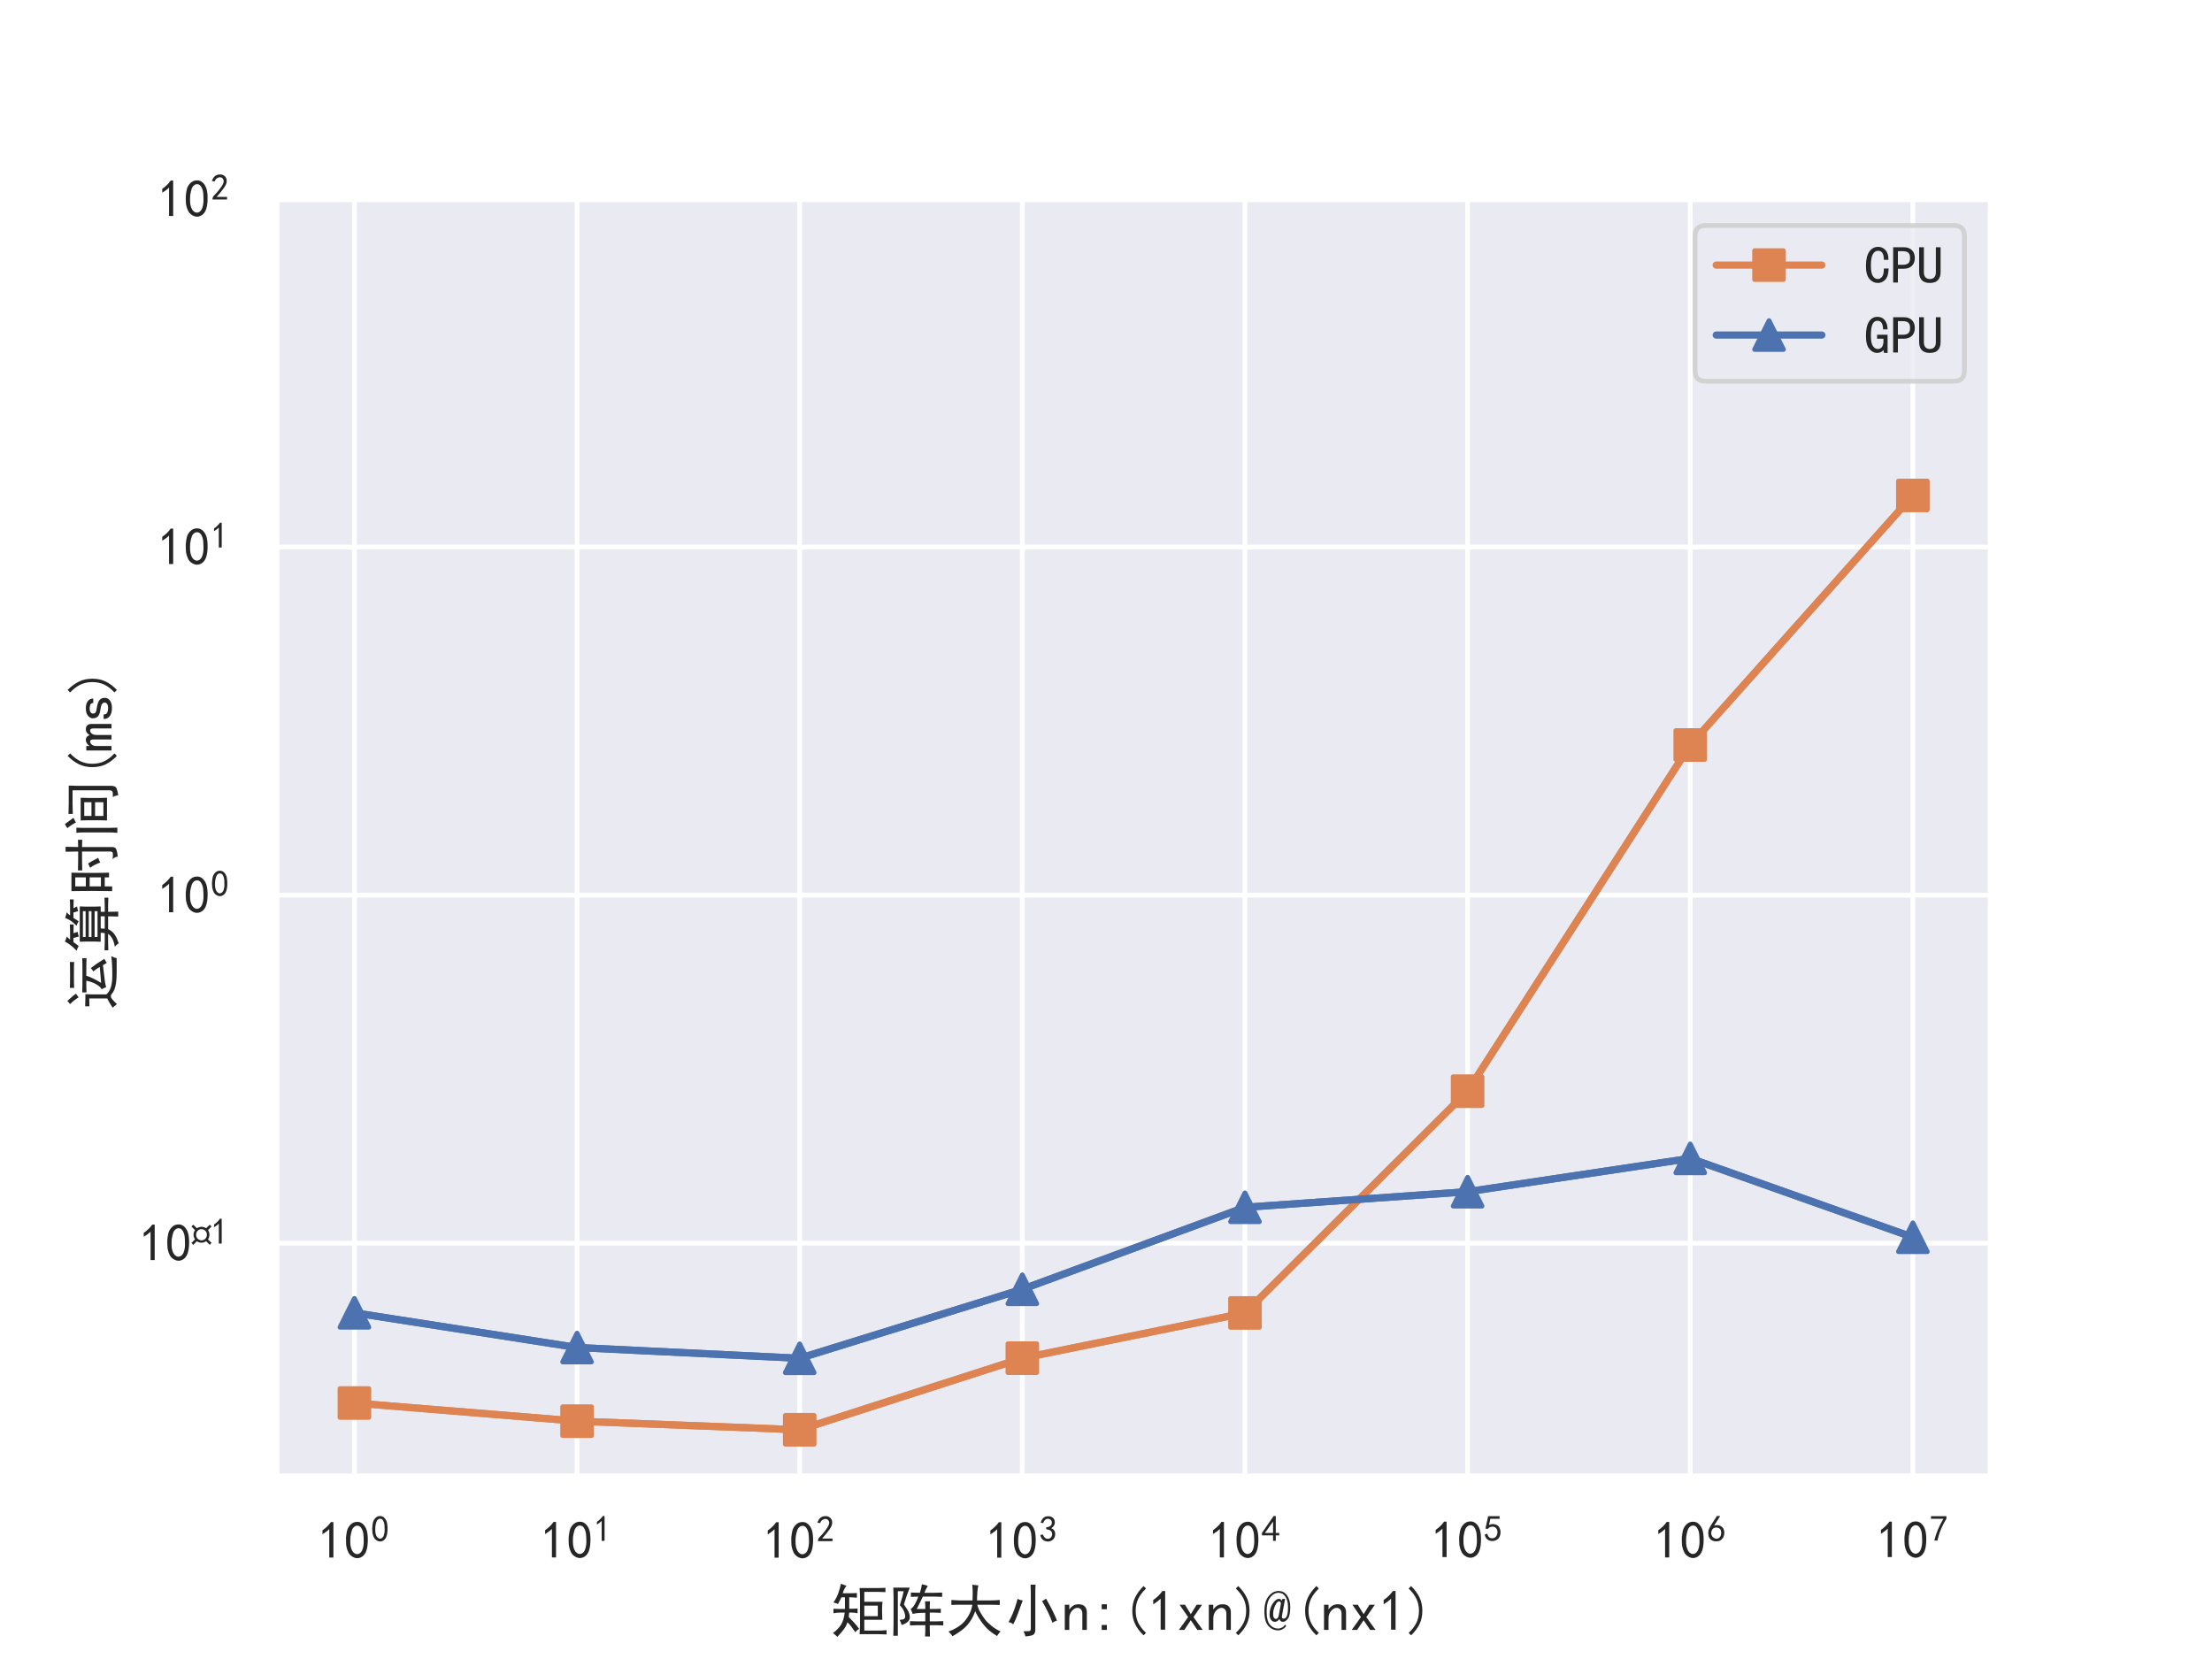 <?xml version="1.0" encoding="utf-8" standalone="no"?>
<!DOCTYPE svg PUBLIC "-//W3C//DTD SVG 1.1//EN"
  "http://www.w3.org/Graphics/SVG/1.1/DTD/svg11.dtd">
<!-- Created with matplotlib (https://matplotlib.org/) -->
<svg height="345.6pt" version="1.1" viewBox="0 0 460.8 345.6" width="460.8pt" xmlns="http://www.w3.org/2000/svg" xmlns:xlink="http://www.w3.org/1999/xlink">
 <defs>
  <style type="text/css">
*{stroke-linecap:butt;stroke-linejoin:round;}
  </style>
 </defs>
 <g id="figure_1">
  <g id="patch_1">
   <path d="M 0 345.6 
L 460.8 345.6 
L 460.8 0 
L 0 0 
z
" style="fill:#ffffff;"/>
  </g>
  <g id="axes_1">
   <g id="patch_2">
    <path d="M 57.6 307.584 
L 414.72 307.584 
L 414.72 41.472 
L 57.6 41.472 
z
" style="fill:#eaeaf2;"/>
   </g>
   <g id="matplotlib.axis_1">
    <g id="xtick_1">
     <g id="line2d_1">
      <path clip-path="url(#p290e100f2b)" d="M 73.833 307.584 
L 73.833 41.472 
" style="fill:none;stroke:#ffffff;stroke-linecap:round;"/>
     </g>
     <g id="text_1">
      <!-- $\mathdefault{10^{0}}$ -->
      <defs>
       <path d="M 21.875 56.25 
Q 16.797 51.172 8.984 46.484 
L 8.984 53.906 
Q 18.75 60.547 25 69.531 
L 29.688 69.531 
L 29.688 2.344 
L 21.875 2.344 
z
" id="SimHei-49"/>
       <path d="M 3.125 29.297 
Q 3.906 50 6.438 56.047 
Q 8.984 62.109 13.672 66.016 
Q 18.359 69.922 25.188 69.922 
Q 32.031 69.922 37.109 64.25 
Q 42.188 58.594 43.75 50 
Q 45.312 41.406 44.719 30.266 
Q 44.141 19.141 40.812 12.109 
Q 37.5 5.078 30.859 2.344 
Q 24.219 -0.391 17.578 2.922 
Q 10.938 6.25 8.203 11.719 
Q 5.469 17.188 4.297 23.234 
Q 3.125 29.297 3.906 50 
z
M 12.891 52.734 
Q 10.547 31.25 12.5 22.844 
Q 14.453 14.453 18.938 10.938 
Q 23.438 7.422 28.125 9.562 
Q 32.812 11.719 34.953 18.156 
Q 37.109 24.609 37.109 32.219 
Q 37.109 39.844 36.516 46.094 
Q 35.938 52.344 33 57.422 
Q 30.078 62.5 25.188 62.688 
Q 20.312 62.891 16.594 57.812 
Q 12.891 52.734 10.547 31.25 
z
" id="SimHei-48"/>
      </defs>
      <g style="fill:#262626;" transform="translate(66.188 324.729)scale(0.11 -0.11)">
       <use transform="translate(0 0.062)" xlink:href="#SimHei-49"/>
       <use transform="translate(50 0.062)" xlink:href="#SimHei-48"/>
       <use transform="translate(100.8 32.055)scale(0.7)" xlink:href="#SimHei-48"/>
      </g>
     </g>
    </g>
    <g id="xtick_2">
     <g id="line2d_2">
      <path clip-path="url(#p290e100f2b)" d="M 120.212 307.584 
L 120.212 41.472 
" style="fill:none;stroke:#ffffff;stroke-linecap:round;"/>
     </g>
     <g id="text_2">
      <!-- $\mathdefault{10^{1}}$ -->
      <g style="fill:#262626;" transform="translate(112.567 324.729)scale(0.11 -0.11)">
       <use transform="translate(0 0.336)" xlink:href="#SimHei-49"/>
       <use transform="translate(50 0.336)" xlink:href="#SimHei-48"/>
       <use transform="translate(100.8 32.328)scale(0.7)" xlink:href="#SimHei-49"/>
      </g>
     </g>
    </g>
    <g id="xtick_3">
     <g id="line2d_3">
      <path clip-path="url(#p290e100f2b)" d="M 166.591 307.584 
L 166.591 41.472 
" style="fill:none;stroke:#ffffff;stroke-linecap:round;"/>
     </g>
     <g id="text_3">
      <!-- $\mathdefault{10^{2}}$ -->
      <defs>
       <path d="M 4.688 3.906 
Q 5.078 9.766 10.156 14.453 
Q 15.234 19.141 23.047 29.094 
Q 30.859 39.062 33.203 44.531 
Q 35.547 50 34.953 53.906 
Q 34.375 57.812 31.25 60.344 
Q 28.125 62.891 24.016 62.5 
Q 19.922 62.109 16.203 59.375 
Q 12.5 56.641 10.547 51.172 
L 3.125 52.344 
Q 6.25 61.328 11.125 65.422 
Q 16.016 69.531 22.656 69.922 
Q 26.562 70.312 29.688 69.719 
Q 32.812 69.141 36.125 66.984 
Q 39.453 64.844 41.594 60.547 
Q 43.75 56.25 43.156 50.188 
Q 42.578 44.141 37.109 35.734 
Q 31.641 27.344 16.016 9.375 
L 44.141 9.375 
L 44.141 2.344 
L 4.688 2.344 
z
" id="SimHei-50"/>
      </defs>
      <g style="fill:#262626;" transform="translate(158.946 324.839)scale(0.11 -0.11)">
       <use transform="translate(0 0.789)" xlink:href="#SimHei-49"/>
       <use transform="translate(50 0.789)" xlink:href="#SimHei-48"/>
       <use transform="translate(100.8 32.781)scale(0.7)" xlink:href="#SimHei-50"/>
      </g>
     </g>
    </g>
    <g id="xtick_4">
     <g id="line2d_4">
      <path clip-path="url(#p290e100f2b)" d="M 212.97 307.584 
L 212.97 41.472 
" style="fill:none;stroke:#ffffff;stroke-linecap:round;"/>
     </g>
     <g id="text_4">
      <!-- $\mathdefault{10^{3}}$ -->
      <defs>
       <path d="M 3.906 19.141 
L 10.938 20.312 
Q 12.5 15.234 16.016 11.906 
Q 19.531 8.594 24.797 8.781 
Q 30.078 8.984 33.203 13.078 
Q 36.328 17.188 35.938 22.453 
Q 35.547 27.734 31.828 30.656 
Q 28.125 33.594 19.922 34.766 
L 19.922 39.844 
Q 28.125 40.625 31.828 44.141 
Q 35.547 47.656 35.156 53.312 
Q 34.766 58.984 30.078 61.516 
Q 25.391 64.062 20.109 62.109 
Q 14.844 60.156 11.719 51.172 
L 4.688 52.344 
Q 7.031 59.375 11.125 64.062 
Q 15.234 68.75 22.266 69.531 
Q 29.297 70.312 34.562 67.766 
Q 39.844 65.234 41.984 59.953 
Q 44.141 54.688 42.578 48.438 
Q 41.016 42.188 33.594 37.5 
Q 39.062 35.156 41.984 30.469 
Q 44.922 25.781 43.938 18.156 
Q 42.969 10.547 37.109 5.859 
Q 31.25 1.172 23.828 1.359 
Q 16.406 1.562 10.938 6.047 
Q 5.469 10.547 3.906 19.141 
z
" id="SimHei-51"/>
      </defs>
      <g style="fill:#262626;" transform="translate(205.325 324.839)scale(0.11 -0.11)">
       <use transform="translate(0 0.789)" xlink:href="#SimHei-49"/>
       <use transform="translate(50 0.789)" xlink:href="#SimHei-48"/>
       <use transform="translate(100.8 32.781)scale(0.7)" xlink:href="#SimHei-51"/>
      </g>
     </g>
    </g>
    <g id="xtick_5">
     <g id="line2d_5">
      <path clip-path="url(#p290e100f2b)" d="M 259.35 307.584 
L 259.35 41.472 
" style="fill:none;stroke:#ffffff;stroke-linecap:round;"/>
     </g>
     <g id="text_5">
      <!-- $\mathdefault{10^{4}}$ -->
      <defs>
       <path d="M 31.25 17.188 
L 1.172 17.188 
L 1.172 23.828 
L 32.812 69.531 
L 38.672 69.531 
L 38.672 23.828 
L 48.047 23.828 
L 48.047 17.188 
L 38.672 17.188 
L 38.672 2.344 
L 31.25 2.344 
z
M 31.25 23.828 
L 31.25 54.688 
L 9.375 23.828 
z
" id="SimHei-52"/>
      </defs>
      <g style="fill:#262626;" transform="translate(251.705 324.729)scale(0.11 -0.11)">
       <use transform="translate(0 0.336)" xlink:href="#SimHei-49"/>
       <use transform="translate(50 0.336)" xlink:href="#SimHei-48"/>
       <use transform="translate(100.8 32.328)scale(0.7)" xlink:href="#SimHei-52"/>
      </g>
     </g>
    </g>
    <g id="xtick_6">
     <g id="line2d_6">
      <path clip-path="url(#p290e100f2b)" d="M 305.729 307.584 
L 305.729 41.472 
" style="fill:none;stroke:#ffffff;stroke-linecap:round;"/>
     </g>
     <g id="text_6">
      <!-- $\mathdefault{10^{5}}$ -->
      <defs>
       <path d="M 8.594 20.703 
Q 11.328 10.156 17.969 8.984 
Q 24.609 7.812 28.703 10.344 
Q 32.812 12.891 34.562 16.984 
Q 36.328 21.094 36.125 26.172 
Q 35.938 31.25 33.391 34.766 
Q 30.859 38.281 26.953 39.453 
Q 23.047 40.625 18.156 39.453 
Q 13.281 38.281 10.156 33.984 
L 3.516 34.766 
Q 4.297 37.109 10.938 68.359 
L 41.797 68.359 
L 41.797 61.328 
L 16.797 61.328 
Q 14.844 50.781 12.891 44.531 
Q 18.75 47.266 23.828 47.062 
Q 28.906 46.875 33.594 44.719 
Q 38.281 42.578 40.422 38.859 
Q 42.578 35.156 43.547 31.438 
Q 44.531 27.734 44.328 23.438 
Q 44.141 19.141 42.578 14.641 
Q 41.016 10.156 37.891 7.219 
Q 34.766 4.297 30.266 2.531 
Q 25.781 0.781 19.922 1.172 
Q 14.062 1.562 8.781 5.469 
Q 3.516 9.375 1.562 18.75 
z
" id="SimHei-53"/>
      </defs>
      <g style="fill:#262626;" transform="translate(298.084 324.647)scale(0.11 -0.11)">
       <use transform="translate(0 0.156)" xlink:href="#SimHei-49"/>
       <use transform="translate(50 0.156)" xlink:href="#SimHei-48"/>
       <use transform="translate(100.8 32.148)scale(0.7)" xlink:href="#SimHei-53"/>
      </g>
     </g>
    </g>
    <g id="xtick_7">
     <g id="line2d_7">
      <path clip-path="url(#p290e100f2b)" d="M 352.108 307.584 
L 352.108 41.472 
" style="fill:none;stroke:#ffffff;stroke-linecap:round;"/>
     </g>
     <g id="text_7">
      <!-- $\mathdefault{10^{6}}$ -->
      <defs>
       <path d="M 3.516 19.531 
Q 4.297 30.859 6.047 34.766 
Q 7.812 38.672 11.328 44.531 
L 27.344 69.531 
L 36.328 69.531 
L 19.922 43.75 
Q 30.469 46.484 36.719 42.969 
Q 42.969 39.453 45.109 34.953 
Q 47.266 30.469 47.453 25.188 
Q 47.656 19.922 45.891 14.844 
Q 44.141 9.766 39.641 5.656 
Q 35.156 1.562 27.141 1.172 
Q 19.141 0.781 13.469 4.094 
Q 7.812 7.422 5.656 13.469 
Q 3.516 19.531 4.297 30.859 
z
M 12.5 16.016 
Q 19.531 8.594 25.391 8.203 
Q 31.25 7.812 35.156 12.109 
Q 39.062 16.406 39.062 24.609 
Q 39.062 32.812 34.172 35.938 
Q 29.297 39.062 23.234 38.281 
Q 17.188 37.5 14.453 32.422 
Q 11.719 27.344 12.109 21.672 
Q 12.5 16.016 19.531 8.594 
z
" id="SimHei-54"/>
      </defs>
      <g style="fill:#262626;" transform="translate(344.463 324.729)scale(0.11 -0.11)">
       <use transform="translate(0 0.336)" xlink:href="#SimHei-49"/>
       <use transform="translate(50 0.336)" xlink:href="#SimHei-48"/>
       <use transform="translate(100.8 32.328)scale(0.7)" xlink:href="#SimHei-54"/>
      </g>
     </g>
    </g>
    <g id="xtick_8">
     <g id="line2d_8">
      <path clip-path="url(#p290e100f2b)" d="M 398.487 307.584 
L 398.487 41.472 
" style="fill:none;stroke:#ffffff;stroke-linecap:round;"/>
     </g>
     <g id="text_8">
      <!-- $\mathdefault{10^{7}}$ -->
      <defs>
       <path d="M 13.281 2.344 
Q 20.312 32.031 37.891 61.328 
L 4.297 61.328 
L 4.297 68.359 
L 46.094 68.359 
L 46.094 61.719 
Q 27.734 32.031 21.875 2.344 
L 13.281 2.344 
z
" id="SimHei-55"/>
      </defs>
      <g style="fill:#262626;" transform="translate(390.842 324.647)scale(0.11 -0.11)">
       <use transform="translate(0 0.156)" xlink:href="#SimHei-49"/>
       <use transform="translate(50 0.156)" xlink:href="#SimHei-48"/>
       <use transform="translate(100.8 32.148)scale(0.7)" xlink:href="#SimHei-55"/>
      </g>
     </g>
    </g>
    <g id="xtick_9"/>
    <g id="xtick_10"/>
    <g id="xtick_11"/>
    <g id="xtick_12"/>
    <g id="xtick_13"/>
    <g id="xtick_14"/>
    <g id="xtick_15"/>
    <g id="xtick_16"/>
    <g id="xtick_17"/>
    <g id="xtick_18"/>
    <g id="xtick_19"/>
    <g id="xtick_20"/>
    <g id="xtick_21"/>
    <g id="xtick_22"/>
    <g id="xtick_23"/>
    <g id="xtick_24"/>
    <g id="xtick_25"/>
    <g id="xtick_26"/>
    <g id="xtick_27"/>
    <g id="xtick_28"/>
    <g id="xtick_29"/>
    <g id="xtick_30"/>
    <g id="xtick_31"/>
    <g id="xtick_32"/>
    <g id="xtick_33"/>
    <g id="xtick_34"/>
    <g id="xtick_35"/>
    <g id="xtick_36"/>
    <g id="xtick_37"/>
    <g id="xtick_38"/>
    <g id="xtick_39"/>
    <g id="xtick_40"/>
    <g id="xtick_41"/>
    <g id="xtick_42"/>
    <g id="xtick_43"/>
    <g id="xtick_44"/>
    <g id="xtick_45"/>
    <g id="xtick_46"/>
    <g id="xtick_47"/>
    <g id="xtick_48"/>
    <g id="xtick_49"/>
    <g id="xtick_50"/>
    <g id="xtick_51"/>
    <g id="xtick_52"/>
    <g id="xtick_53"/>
    <g id="xtick_54"/>
    <g id="xtick_55"/>
    <g id="xtick_56"/>
    <g id="xtick_57"/>
    <g id="xtick_58"/>
    <g id="xtick_59"/>
    <g id="xtick_60"/>
    <g id="xtick_61"/>
    <g id="xtick_62"/>
    <g id="xtick_63"/>
    <g id="xtick_64"/>
    <g id="xtick_65"/>
    <g id="xtick_66"/>
    <g id="xtick_67"/>
    <g id="xtick_68"/>
    <g id="xtick_69"/>
    <g id="xtick_70"/>
    <g id="text_9">
     <!-- 矩阵大小n:(1xn)@(nx1) -->
     <defs>
      <path d="M 81.641 74.609 
Q 87.5 74.609 94.141 75 
L 94.141 67.578 
Q 89.062 67.969 82.031 67.969 
L 57.422 67.969 
L 57.422 50.781 
L 89.062 50.781 
Q 88.281 44.922 88.281 39.062 
L 88.281 32.031 
Q 88.281 25 88.672 19.531 
L 57.422 19.531 
L 57.422 0.781 
L 82.422 0.781 
Q 87.891 0.781 96.094 1.562 
L 96.094 -5.859 
Q 87.891 -5.469 82.812 -5.469 
L 49.219 -5.469 
Q 50 5.469 50 10.938 
L 50 58.203 
Q 50 66.016 49.219 74.609 
L 81.641 74.609 
z
M 26.562 78.516 
Q 25.391 77.344 23.625 74.406 
Q 21.875 71.484 19.922 65.625 
L 32.031 65.625 
Q 39.453 65.625 44.531 66.016 
L 44.531 57.812 
Q 38.281 58.594 31.25 58.594 
L 31.25 38.672 
L 35.156 38.672 
Q 39.844 38.672 45.703 39.062 
L 45.703 30.859 
Q 41.016 32.031 35.156 32.031 
L 31.25 32.031 
Q 30.469 26.953 30.469 24.219 
Q 33.594 21.094 38.078 16.406 
Q 42.578 11.719 48.438 3.906 
Q 44.531 1.562 41.797 -1.953 
Q 38.281 3.125 34.766 7.812 
Q 31.25 12.5 28.125 15.234 
Q 26.172 8.594 21.672 2.734 
Q 17.188 -3.125 10.547 -10.156 
Q 7.812 -7.031 3.125 -3.516 
Q 12.5 3.516 17.188 11.328 
Q 21.875 19.141 23.438 32.031 
L 15.625 32.031 
Q 8.984 32.031 3.906 30.859 
L 3.906 38.672 
Q 10.547 38.281 15.625 38.281 
L 23.828 38.281 
L 23.828 58.594 
L 17.578 58.594 
Q 15.234 53.125 11.719 46.875 
Q 8.594 48.438 3.906 49.609 
Q 9.766 58.203 12.688 66.984 
Q 15.625 75.781 16.797 82.031 
Q 21.094 80.469 26.562 78.516 
z
M 80.859 25.781 
L 80.859 44.141 
L 57.422 44.141 
L 57.422 25.781 
z
" id="SimHei-30697"/>
      <path d="M 37.891 38.281 
Q 42.188 41.016 45.312 46.672 
Q 48.438 52.344 51.172 59.766 
Q 45.312 59.766 38.281 59.375 
L 38.281 66.797 
Q 45.703 66.406 53.906 66.406 
Q 56.25 73.047 57.422 81.25 
Q 62.5 80.078 67.578 78.516 
Q 62.891 69.922 61.719 66.406 
L 79.688 66.406 
Q 86.719 66.406 92.578 66.797 
L 92.578 59.375 
Q 87.109 59.766 80.078 59.766 
L 58.984 59.766 
Q 56.25 53.516 48.438 38.281 
L 63.281 38.281 
L 63.281 42.969 
Q 63.281 46.875 62.891 51.562 
L 71.484 51.562 
Q 71.094 47.266 71.094 44.141 
L 71.094 38.281 
L 77.344 38.281 
Q 83.984 38.281 90.234 38.672 
L 90.234 31.641 
Q 84.375 32.031 77.734 32.031 
L 71.094 32.031 
L 71.094 16.797 
L 81.641 16.797 
Q 88.672 16.797 94.531 17.188 
L 94.531 9.766 
Q 88.672 10.156 82.031 10.156 
L 71.094 10.156 
L 71.094 1.953 
Q 71.094 -3.516 71.484 -9.375 
L 62.891 -9.375 
Q 63.281 -3.516 63.281 0.781 
L 63.281 10.156 
L 50 10.156 
Q 43.359 10.156 36.719 9.766 
L 36.719 17.188 
Q 43.359 16.797 50 16.797 
L 63.281 16.797 
L 63.281 31.641 
Q 55.859 31.641 50.781 31.25 
Q 45.703 30.859 41.406 29.688 
Q 39.062 36.328 37.891 38.281 
z
M 36.328 75.391 
Q 29.297 57.422 26.172 46.094 
Q 32.812 37.109 34.766 32.031 
Q 36.719 26.953 36.328 22.656 
Q 35.938 18.359 31.828 15.234 
Q 27.734 12.109 22.266 10.547 
Q 20.703 15.234 18.75 19.531 
Q 25.781 19.531 27.344 21.875 
Q 28.906 24.219 28.125 28.312 
Q 27.344 32.422 25.391 36.328 
Q 23.438 40.234 19.141 44.922 
Q 24.609 62.109 25.781 69.141 
L 15.625 69.141 
L 15.625 -8.203 
L 7.812 -8.203 
Q 8.203 2.344 8.203 12.891 
L 8.203 58.594 
Q 8.203 67.578 7.812 75.391 
L 36.328 75.391 
z
" id="SimHei-38453"/>
      <path d="M 45.312 53.125 
Q 45.703 66.797 45.5 71.484 
Q 45.312 76.172 44.922 80.469 
Q 49.609 79.688 55.469 79.297 
Q 54.297 75.391 53.703 67.969 
Q 53.125 60.547 53.125 53.125 
L 73.047 53.125 
Q 83.594 53.125 92.578 53.906 
L 92.578 45.312 
Q 84.766 45.703 76.562 45.703 
L 53.516 45.703 
Q 55.078 39.062 58.984 32.219 
Q 62.891 25.391 66.984 20.109 
Q 71.094 14.844 78.312 8.984 
Q 85.547 3.125 94.141 -0.781 
Q 91.016 -3.125 87.891 -8.594 
Q 80.859 -4.688 74.016 1.172 
Q 67.188 7.031 60.344 16.594 
Q 53.516 26.172 50 34.375 
Q 46.875 25.781 43.359 20.109 
Q 39.844 14.453 35.734 9.766 
Q 31.641 5.078 25.188 0.391 
Q 18.75 -4.297 10.547 -8.984 
Q 7.422 -4.297 3.516 -0.781 
Q 11.719 1.953 19.719 7.031 
Q 27.734 12.109 32.812 18.547 
Q 37.891 25 41.016 32.031 
Q 44.141 39.062 44.922 45.703 
L 23.438 45.703 
Q 14.062 45.703 8.594 45.312 
L 8.594 53.906 
Q 14.062 53.516 23.438 53.125 
z
" id="SimHei-22823"/>
      <path d="M 54.688 80.469 
Q 54.297 75 54.297 65.625 
L 54.297 2.734 
Q 54.297 -4.688 50.391 -6.641 
Q 46.484 -8.594 37.109 -9.375 
Q 36.328 -4.688 33.594 -0.391 
Q 42.188 -0.391 44.328 0 
Q 46.484 0.391 46.484 4.688 
L 46.484 65.625 
Q 46.484 72.656 46.094 80.469 
L 54.688 80.469 
z
M 32.422 53.125 
Q 28.906 43.359 24.219 30.656 
Q 19.531 17.969 16.016 11.719 
Q 12.109 14.844 7.812 15.625 
Q 14.453 27.344 18.359 38.859 
Q 22.266 50.391 23.438 55.859 
Q 28.125 53.516 32.422 53.125 
z
M 73.047 56.25 
Q 88.672 28.125 91.797 17.969 
Q 87.891 17.188 83.984 14.453 
Q 78.125 31.25 66.016 51.953 
Q 69.141 53.516 73.047 56.25 
z
" id="SimHei-23567"/>
      <path d="M 43.75 1.953 
L 35.938 1.953 
L 35.938 30.078 
Q 35.938 34.766 33.594 37.5 
Q 31.25 40.234 27.344 40.234 
Q 22.266 40.234 17.766 34.953 
Q 13.281 29.688 13.281 21.875 
L 13.281 1.953 
L 5.469 1.953 
L 5.469 45.703 
L 13.281 45.703 
L 13.281 37.5 
Q 16.406 41.797 20.109 44.141 
Q 23.828 46.484 29.688 46.484 
Q 36.719 46.484 40.234 42.578 
Q 43.75 38.672 43.75 32.812 
z
" id="SimHei-110"/>
      <path d="M 28.516 37.891 
L 19.531 37.891 
L 19.531 46.484 
L 28.516 46.484 
z
M 28.516 1.953 
L 19.531 1.953 
L 19.531 10.547 
L 28.516 10.547 
z
" id="SimHei-58"/>
      <path d="M 46.484 -3.125 
L 42.188 -7.422 
Q 32.422 1.953 27.531 12.109 
Q 22.656 22.266 22.656 35.156 
Q 22.656 48.047 27.531 58.203 
Q 32.422 68.359 42.188 78.125 
L 46.484 73.828 
Q 37.5 65.234 33 56.047 
Q 28.516 46.875 28.516 35.156 
Q 28.516 23.438 33 14.25 
Q 37.5 5.078 46.484 -3.125 
z
" id="SimHei-40"/>
      <path d="M 44.922 1.953 
L 35.547 1.953 
L 24.219 18.75 
L 12.891 1.953 
L 3.516 1.953 
L 19.531 24.219 
L 4.688 45.703 
L 14.062 45.703 
L 24.219 29.297 
L 34.375 45.703 
L 43.75 45.703 
L 28.906 24.219 
z
" id="SimHei-120"/>
      <path d="M 26.172 35.156 
Q 26.172 22.266 21.281 12.109 
Q 16.406 1.953 6.641 -7.422 
L 2.344 -3.125 
Q 11.328 5.078 15.812 14.25 
Q 20.312 23.438 20.312 35.156 
Q 20.312 46.875 15.812 56.047 
Q 11.328 65.234 2.344 73.828 
L 6.641 78.125 
Q 16.406 68.359 21.281 58.203 
Q 26.172 48.047 26.172 35.156 
z
" id="SimHei-41"/>
      <path d="M 46.875 41.406 
Q 46.875 26.953 42.766 21.484 
Q 38.672 16.016 33.984 16.016 
Q 32.031 16.016 30.469 17.188 
Q 28.906 18.359 28.125 20.703 
Q 26.172 18.359 24.219 17.188 
Q 22.266 16.016 20.312 16.016 
Q 16.406 16.016 13.672 19.328 
Q 10.938 22.656 10.938 28.906 
Q 10.938 39.453 16.406 47.656 
Q 21.875 55.859 26.953 55.859 
Q 28.906 55.859 29.688 55.469 
Q 30.469 55.078 31.641 52.734 
L 33.594 55.859 
L 37.891 55.859 
L 32.422 26.172 
Q 32.031 23.828 32.812 22.656 
Q 33.594 21.484 35.156 21.484 
Q 39.453 21.484 41.203 26.75 
Q 42.969 32.031 42.969 41.406 
Q 42.969 53.125 38.469 59.766 
Q 33.984 66.406 26.562 66.406 
Q 18.359 66.406 12.109 58.391 
Q 5.859 50.391 5.859 33.984 
Q 5.859 17.578 11.719 10.938 
Q 17.578 4.297 25.781 4.297 
Q 28.906 4.297 32.422 6.047 
Q 35.938 7.812 37.891 11.328 
L 39.844 8.594 
Q 37.5 5.469 33.781 3.312 
Q 30.078 1.172 25.781 1.172 
Q 16.016 1.172 8.984 8.781 
Q 1.953 16.406 1.953 33.984 
Q 1.953 51.562 9.375 60.547 
Q 16.797 69.531 26.562 69.531 
Q 35.938 69.531 41.406 61.719 
Q 46.875 53.906 46.875 41.406 
z
M 30.469 46.484 
Q 30.859 48.828 30.078 50.188 
Q 29.297 51.562 27.344 51.562 
Q 24.219 51.562 20.703 44.328 
Q 17.188 37.109 17.188 29.297 
Q 17.188 25 18.547 23.047 
Q 19.922 21.094 21.875 21.094 
Q 24.219 21.094 25.391 23.047 
Q 26.562 25 26.953 27.344 
z
" id="SimHei-64"/>
     </defs>
     <g style="fill:#262626;" transform="translate(173.16 339.776)scale(0.12 -0.12)">
      <use xlink:href="#SimHei-30697"/>
      <use x="100" xlink:href="#SimHei-38453"/>
      <use x="200" xlink:href="#SimHei-22823"/>
      <use x="300" xlink:href="#SimHei-23567"/>
      <use x="400" xlink:href="#SimHei-110"/>
      <use x="450" xlink:href="#SimHei-58"/>
      <use x="500" xlink:href="#SimHei-40"/>
      <use x="550" xlink:href="#SimHei-49"/>
      <use x="600" xlink:href="#SimHei-120"/>
      <use x="650" xlink:href="#SimHei-110"/>
      <use x="700" xlink:href="#SimHei-41"/>
      <use x="750" xlink:href="#SimHei-64"/>
      <use x="800" xlink:href="#SimHei-40"/>
      <use x="850" xlink:href="#SimHei-110"/>
      <use x="900" xlink:href="#SimHei-120"/>
      <use x="950" xlink:href="#SimHei-49"/>
      <use x="1000" xlink:href="#SimHei-41"/>
     </g>
    </g>
   </g>
   <g id="matplotlib.axis_2">
    <g id="ytick_1">
     <g id="line2d_9">
      <path clip-path="url(#p290e100f2b)" d="M 57.6 258.973 
L 414.72 258.973 
" style="fill:none;stroke:#ffffff;stroke-linecap:round;"/>
     </g>
     <g id="text_10">
      <!-- $\mathdefault{10^{-1}}$ -->
      <defs>
       <path d="M 52.203 4 
L 47.406 -1 
L 37.594 8.797 
Q 31.703 4.703 25.094 4.703 
Q 18.297 4.703 12.406 8.797 
L 2.797 -1 
L -2.203 4 
L 7.594 13.594 
Q 3.5 19.5 3.5 26.203 
Q 3.5 33.094 7.594 38.797 
L -2.203 48.594 
L 2.797 53.406 
L 12.406 43.797 
Q 18.5 47.703 25.094 47.703 
Q 32 47.703 37.594 43.797 
L 47.406 53.406 
L 52.203 48.594 
L 42.594 38.797 
Q 46.5 33 46.5 26.297 
Q 46.5 19.703 42.594 13.594 
z
M 39.703 26.406 
Q 39.703 32.594 35.391 36.938 
Q 31.094 41.297 24.906 41.297 
Q 18.906 41.297 14.594 36.891 
Q 10.297 32.5 10.297 26.297 
Q 10.297 20 14.641 15.547 
Q 19 11.094 25.094 11.094 
Q 31.297 11.094 35.5 15.547 
Q 39.703 20 39.703 26.406 
z
" id="STIXGeneral-Regular-164"/>
      </defs>
      <g style="fill:#262626;" transform="translate(28.96 262.796)scale(0.11 -0.11)">
       <use transform="translate(0 0.336)" xlink:href="#SimHei-49"/>
       <use transform="translate(50 0.336)" xlink:href="#SimHei-48"/>
       <use transform="translate(100.8 32.328)scale(0.7)" xlink:href="#STIXGeneral-Regular-164"/>
       <use transform="translate(135.8 32.328)scale(0.7)" xlink:href="#SimHei-49"/>
      </g>
     </g>
    </g>
    <g id="ytick_2">
     <g id="line2d_10">
      <path clip-path="url(#p290e100f2b)" d="M 57.6 186.473 
L 414.72 186.473 
" style="fill:none;stroke:#ffffff;stroke-linecap:round;"/>
     </g>
     <g id="text_11">
      <!-- $\mathdefault{10^{0}}$ -->
      <g style="fill:#262626;" transform="translate(32.81 190.295)scale(0.11 -0.11)">
       <use transform="translate(0 0.062)" xlink:href="#SimHei-49"/>
       <use transform="translate(50 0.062)" xlink:href="#SimHei-48"/>
       <use transform="translate(100.8 32.055)scale(0.7)" xlink:href="#SimHei-48"/>
      </g>
     </g>
    </g>
    <g id="ytick_3">
     <g id="line2d_11">
      <path clip-path="url(#p290e100f2b)" d="M 57.6 113.972 
L 414.72 113.972 
" style="fill:none;stroke:#ffffff;stroke-linecap:round;"/>
     </g>
     <g id="text_12">
      <!-- $\mathdefault{10^{1}}$ -->
      <g style="fill:#262626;" transform="translate(32.81 117.795)scale(0.11 -0.11)">
       <use transform="translate(0 0.336)" xlink:href="#SimHei-49"/>
       <use transform="translate(50 0.336)" xlink:href="#SimHei-48"/>
       <use transform="translate(100.8 32.328)scale(0.7)" xlink:href="#SimHei-49"/>
      </g>
     </g>
    </g>
    <g id="ytick_4">
     <g id="line2d_12">
      <path clip-path="url(#p290e100f2b)" d="M 57.6 41.472 
L 414.72 41.472 
" style="fill:none;stroke:#ffffff;stroke-linecap:round;"/>
     </g>
     <g id="text_13">
      <!-- $\mathdefault{10^{2}}$ -->
      <g style="fill:#262626;" transform="translate(32.81 45.349)scale(0.11 -0.11)">
       <use transform="translate(0 0.789)" xlink:href="#SimHei-49"/>
       <use transform="translate(50 0.789)" xlink:href="#SimHei-48"/>
       <use transform="translate(100.8 32.781)scale(0.7)" xlink:href="#SimHei-50"/>
      </g>
     </g>
    </g>
    <g id="ytick_5"/>
    <g id="ytick_6"/>
    <g id="ytick_7"/>
    <g id="ytick_8"/>
    <g id="ytick_9"/>
    <g id="ytick_10"/>
    <g id="ytick_11"/>
    <g id="ytick_12"/>
    <g id="ytick_13"/>
    <g id="ytick_14"/>
    <g id="ytick_15"/>
    <g id="ytick_16"/>
    <g id="ytick_17"/>
    <g id="ytick_18"/>
    <g id="ytick_19"/>
    <g id="ytick_20"/>
    <g id="ytick_21"/>
    <g id="ytick_22"/>
    <g id="ytick_23"/>
    <g id="ytick_24"/>
    <g id="ytick_25"/>
    <g id="ytick_26"/>
    <g id="ytick_27"/>
    <g id="ytick_28"/>
    <g id="ytick_29"/>
    <g id="ytick_30"/>
    <g id="ytick_31"/>
    <g id="ytick_32"/>
    <g id="ytick_33"/>
    <g id="ytick_34"/>
    <g id="ytick_35"/>
    <g id="text_14">
     <!-- 运算时间(ms) -->
     <defs>
      <path d="M 78.906 16.797 
Q 58.594 14.453 51.172 13.469 
Q 43.75 12.5 41.016 10.938 
L 37.109 19.141 
Q 41.016 20.703 45.312 27.734 
Q 49.609 34.766 51.953 45.703 
Q 38.672 45.703 31.641 45.312 
L 31.641 52.734 
Q 39.062 52.344 61.719 52.344 
Q 84.375 52.344 91.016 52.734 
L 91.016 45.312 
Q 84.375 45.703 60.547 45.703 
Q 59.375 41.406 56.047 34.375 
Q 52.734 27.344 48.047 19.922 
Q 62.5 21.094 75.781 22.266 
Q 73.047 27.344 67.969 33.594 
Q 71.094 35.156 73.828 37.891 
Q 81.25 28.516 89.844 14.453 
Q 86.328 12.5 82.812 10.156 
Q 80.859 13.672 78.906 16.797 
z
M 5.078 0 
Q 17.188 7.812 21.094 9.375 
L 21.094 40.625 
Q 14.062 40.625 7.422 40.234 
L 7.422 47.656 
Q 14.844 47.266 21.875 47.266 
L 28.516 47.266 
Q 28.125 39.844 28.125 35.547 
L 28.125 10.938 
Q 36.328 0.781 59.172 0.578 
Q 82.031 0.391 94.531 2.344 
Q 91.797 -2.734 91.016 -7.031 
L 65.625 -7.031 
Q 55.469 -7.031 48.625 -6.047 
Q 41.797 -5.078 37.109 -3.312 
Q 32.422 -1.562 28.516 1.75 
Q 24.609 5.078 19.328 0.391 
Q 14.062 -4.297 11.328 -7.422 
Q 8.594 -4.297 5.078 0 
z
M 84.375 66.797 
Q 76.953 67.188 62.109 67.188 
Q 47.656 67.188 39.453 66.797 
L 39.453 74.219 
Q 46.484 73.828 61.719 73.828 
Q 76.953 73.828 84.375 74.219 
z
M 23.047 58.984 
Q 18.359 66.797 11.328 73.828 
L 16.797 78.516 
Q 26.953 67.578 29.297 63.672 
z
" id="SimHei-36816"/>
      <path d="M 80.859 57.031 
Q 80.469 50 80.469 39.062 
Q 80.469 28.125 80.859 20.703 
L 71.484 20.703 
L 71.484 13.672 
L 82.031 13.672 
Q 88.281 13.672 96.094 14.062 
L 96.094 7.422 
Q 88.281 7.812 82.031 7.812 
L 71.484 7.812 
Q 71.484 -1.172 71.875 -9.766 
L 63.281 -9.766 
Q 63.672 -1.172 63.672 7.812 
L 41.406 7.812 
Q 38.672 1.562 33.203 -2.734 
Q 27.734 -7.031 16.797 -10.547 
Q 14.453 -6.641 10.938 -3.906 
Q 19.531 -2.344 25 0.578 
Q 30.469 3.516 33.203 7.812 
L 19.141 7.812 
Q 12.5 7.812 4.688 7.422 
L 4.688 14.062 
Q 12.891 13.672 19.141 13.672 
L 34.375 13.672 
Q 35.156 16.797 35.156 20.703 
L 19.531 20.703 
Q 19.922 27.734 19.922 38.672 
Q 19.922 50 19.531 57.031 
L 80.859 57.031 
z
M 28.516 79.688 
Q 25.391 76.562 23.047 73.828 
L 37.891 73.828 
Q 42.969 73.828 49.609 74.219 
L 49.609 67.578 
Q 42.969 67.969 34.375 67.969 
Q 35.156 65.234 36.719 60.547 
Q 32.422 60.156 28.516 58.594 
Q 27.344 63.672 26.172 67.969 
L 18.75 67.969 
Q 16.797 64.453 12.109 58.984 
Q 8.203 61.328 3.906 62.5 
Q 7.812 66.016 11.906 70.891 
Q 16.016 75.781 19.922 82.812 
Q 23.438 80.859 28.516 79.688 
z
M 70.703 79.688 
Q 67.578 77.344 65.234 73.828 
L 81.641 73.828 
Q 85.938 73.828 92.969 74.219 
L 92.969 67.578 
Q 86.719 67.969 77.734 67.969 
L 80.859 61.719 
Q 76.953 61.328 72.656 59.766 
Q 71.484 64.062 70.312 67.969 
L 60.938 67.969 
Q 57.812 62.891 55.078 58.984 
Q 50.781 61.719 47.266 62.5 
Q 51.953 67.188 55.469 72.062 
Q 58.984 76.953 60.938 82.422 
Q 65.234 80.859 70.703 79.688 
z
M 72.656 26.172 
L 72.656 31.25 
L 27.734 31.25 
L 27.734 26.172 
z
M 72.656 36.719 
L 72.656 41.406 
L 27.734 41.406 
L 27.734 36.719 
z
M 72.656 46.875 
L 72.656 51.562 
L 27.734 51.562 
L 27.734 46.875 
z
M 63.672 13.672 
L 63.672 20.703 
L 42.578 20.703 
Q 42.578 16.797 42.188 13.672 
z
" id="SimHei-31639"/>
      <path d="M 39.453 71.484 
Q 39.062 57.422 39.062 37.5 
Q 39.062 17.578 39.453 6.25 
L 31.25 6.25 
L 31.25 13.672 
L 15.625 13.672 
L 15.625 0.781 
L 7.422 0.781 
Q 7.812 18.75 7.812 36.719 
Q 7.812 55.078 7.422 71.484 
L 39.453 71.484 
z
M 76.172 59.766 
Q 76.172 71.484 75.781 81.641 
L 84.375 81.641 
Q 83.984 71.484 83.984 59.766 
Q 89.844 59.766 96.484 60.156 
L 96.484 52.734 
Q 89.844 53.125 83.984 53.125 
L 83.984 0.781 
Q 83.984 -5.078 79.297 -6.641 
Q 74.609 -8.203 67.188 -8.984 
Q 67.188 -4.297 62.891 0 
Q 70.312 -0.781 73.234 -0.391 
Q 76.172 0 76.172 4.688 
L 76.172 53.125 
Q 56.641 53.125 43.359 52.734 
L 43.359 60.156 
Q 55.859 59.766 76.172 59.766 
z
M 31.25 20.312 
L 31.25 39.844 
L 15.625 39.844 
L 15.625 20.312 
z
M 31.25 46.484 
L 31.25 64.844 
L 15.625 64.844 
L 15.625 46.484 
z
M 55.469 42.578 
Q 60.547 34.375 65.234 25 
Q 61.328 23.828 57.031 21.484 
Q 53.906 30.859 48.047 39.062 
Q 51.562 40.625 55.469 42.578 
z
" id="SimHei-26102"/>
      <path d="M 69.531 55.469 
Q 69.141 48.047 69.141 42.578 
L 69.141 21.875 
Q 69.141 16.797 69.531 9.766 
L 30.078 9.766 
Q 30.469 16.797 30.469 22.266 
L 30.469 42.578 
Q 30.469 48.047 30.078 55.469 
L 69.531 55.469 
z
M 90.625 76.172 
Q 90.234 68.75 90.234 61.328 
L 90.234 3.906 
Q 90.625 -5.078 85.344 -7.031 
Q 80.078 -8.984 73.828 -9.766 
Q 73.438 -5.078 70.703 -0.391 
Q 78.125 -0.781 80.266 0.391 
Q 82.422 1.562 82.422 5.469 
L 82.422 69.531 
L 58.984 69.531 
Q 49.609 69.531 41.406 69.141 
L 41.406 76.562 
Q 49.609 76.172 58.984 76.172 
z
M 8.594 -8.203 
Q 9.375 -0.391 9.375 8.203 
L 9.375 49.219 
Q 9.375 57.422 8.594 62.891 
L 17.578 62.891 
Q 17.188 57.031 17.188 51.562 
L 17.188 7.812 
Q 17.188 0 17.578 -8.203 
z
M 61.719 16.016 
L 61.719 30.469 
L 37.891 30.469 
L 37.891 16.016 
z
M 61.719 36.719 
L 61.719 49.219 
L 37.891 49.219 
L 37.891 36.719 
z
M 23.828 82.812 
Q 27.344 78.125 34.766 67.969 
Q 30.469 66.016 26.562 63.672 
Q 22.656 71.484 16.797 78.516 
Q 21.094 81.641 23.828 82.812 
z
" id="SimHei-38388"/>
      <path d="M 47.656 1.953 
L 39.844 1.953 
L 39.844 33.594 
Q 39.844 35.938 39.062 37.5 
Q 38.281 39.062 35.938 39.062 
Q 33.203 39.062 30.859 36.125 
Q 28.516 33.203 28.516 28.516 
L 28.516 1.953 
L 20.703 1.953 
L 20.703 33.594 
Q 20.703 35.938 19.922 37.5 
Q 19.141 39.062 16.797 39.062 
Q 14.062 39.062 11.719 36.125 
Q 9.375 33.203 9.375 28.516 
L 9.375 1.953 
L 1.562 1.953 
L 1.562 45.703 
L 9.375 45.703 
L 9.375 39.844 
Q 11.328 42.969 14.062 44.719 
Q 16.797 46.484 19.922 46.484 
Q 23.047 46.484 25.188 44.719 
Q 27.344 42.969 28.125 39.844 
Q 30.078 42.969 32.609 44.719 
Q 35.156 46.484 38.281 46.484 
Q 42.969 46.484 45.312 43.938 
Q 47.656 41.406 47.656 36.719 
z
" id="SimHei-109"/>
      <path d="M 42.969 14.062 
Q 42.969 7.812 38.078 4.484 
Q 33.203 1.172 25.781 1.172 
Q 16.406 1.172 11.328 4.875 
Q 6.25 8.594 6.25 15.625 
L 14.062 15.625 
Q 14.062 10.938 17.375 9.375 
Q 20.703 7.812 25.391 7.812 
Q 30.078 7.812 32.422 9.562 
Q 34.766 11.328 34.766 14.062 
Q 34.766 16.016 32.812 17.969 
Q 30.859 19.922 23.047 21.094 
Q 14.062 22.266 10.734 25.578 
Q 7.422 28.906 7.422 34.375 
Q 7.422 39.062 11.906 42.766 
Q 16.406 46.484 25 46.484 
Q 32.812 46.484 37.297 42.969 
Q 41.797 39.453 41.797 33.594 
L 33.984 33.594 
Q 33.984 37.109 31.438 38.469 
Q 28.906 39.844 25 39.844 
Q 19.922 39.844 17.766 38.078 
Q 15.625 36.328 15.625 33.984 
Q 15.625 31.25 17.578 29.688 
Q 19.531 28.125 25.781 27.344 
Q 35.938 25.781 39.453 22.453 
Q 42.969 19.141 42.969 14.062 
z
" id="SimHei-115"/>
     </defs>
     <g style="fill:#262626;" transform="translate(23.46 210.528)rotate(-90)scale(0.12 -0.12)">
      <use xlink:href="#SimHei-36816"/>
      <use x="100" xlink:href="#SimHei-31639"/>
      <use x="200" xlink:href="#SimHei-26102"/>
      <use x="300" xlink:href="#SimHei-38388"/>
      <use x="400" xlink:href="#SimHei-40"/>
      <use x="450" xlink:href="#SimHei-109"/>
      <use x="500" xlink:href="#SimHei-115"/>
      <use x="550" xlink:href="#SimHei-41"/>
     </g>
    </g>
   </g>
   <g id="line2d_13">
    <path clip-path="url(#p290e100f2b)" d="M 73.833 292.272 
L 120.212 296.054 
L 166.591 297.852 
L 212.97 282.934 
L 259.35 273.511 
L 305.729 227.312 
L 352.108 155.199 
L 398.487 103.212 
" style="fill:none;stroke:#dd8452;stroke-linecap:round;stroke-width:1.5;"/>
   </g>
   <g id="line2d_14">
    <path clip-path="url(#p290e100f2b)" d="M 73.833 292.272 
L 120.212 296.054 
L 166.591 297.852 
L 212.97 282.934 
L 259.35 273.511 
L 305.729 227.312 
L 352.108 155.199 
L 398.487 103.212 
" style="fill:none;stroke:#dd8452;stroke-linecap:round;stroke-width:1.5;"/>
    <defs>
     <path d="M -3 3 
L 3 3 
L 3 -3 
L -3 -3 
z
" id="m1907b758cc" style="stroke:#dd8452;stroke-linejoin:miter;"/>
    </defs>
    <g clip-path="url(#p290e100f2b)">
     <use style="fill:#dd8452;stroke:#dd8452;stroke-linejoin:miter;" x="73.833" xlink:href="#m1907b758cc" y="292.272"/>
     <use style="fill:#dd8452;stroke:#dd8452;stroke-linejoin:miter;" x="120.212" xlink:href="#m1907b758cc" y="296.054"/>
     <use style="fill:#dd8452;stroke:#dd8452;stroke-linejoin:miter;" x="166.591" xlink:href="#m1907b758cc" y="297.852"/>
     <use style="fill:#dd8452;stroke:#dd8452;stroke-linejoin:miter;" x="212.97" xlink:href="#m1907b758cc" y="282.934"/>
     <use style="fill:#dd8452;stroke:#dd8452;stroke-linejoin:miter;" x="259.35" xlink:href="#m1907b758cc" y="273.511"/>
     <use style="fill:#dd8452;stroke:#dd8452;stroke-linejoin:miter;" x="305.729" xlink:href="#m1907b758cc" y="227.312"/>
     <use style="fill:#dd8452;stroke:#dd8452;stroke-linejoin:miter;" x="352.108" xlink:href="#m1907b758cc" y="155.199"/>
     <use style="fill:#dd8452;stroke:#dd8452;stroke-linejoin:miter;" x="398.487" xlink:href="#m1907b758cc" y="103.212"/>
    </g>
   </g>
   <g id="line2d_15">
    <path clip-path="url(#p290e100f2b)" d="M 73.833 273.481 
L 120.212 280.716 
L 166.591 282.955 
L 212.97 268.578 
L 259.35 251.5 
L 305.729 248.251 
L 352.108 241.313 
L 398.487 257.741 
" style="fill:none;stroke:#4c72b0;stroke-linecap:round;stroke-width:1.5;"/>
   </g>
   <g id="line2d_16">
    <path clip-path="url(#p290e100f2b)" d="M 73.833 273.481 
L 120.212 280.716 
L 166.591 282.955 
L 212.97 268.578 
L 259.35 251.5 
L 305.729 248.251 
L 352.108 241.313 
L 398.487 257.741 
" style="fill:none;stroke:#4c72b0;stroke-linecap:round;stroke-width:1.5;"/>
    <defs>
     <path d="M 0 -3 
L -3 3 
L 3 3 
z
" id="mff7ef7c7e3" style="stroke:#4c72b0;stroke-linejoin:miter;"/>
    </defs>
    <g clip-path="url(#p290e100f2b)">
     <use style="fill:#4c72b0;stroke:#4c72b0;stroke-linejoin:miter;" x="73.833" xlink:href="#mff7ef7c7e3" y="273.481"/>
     <use style="fill:#4c72b0;stroke:#4c72b0;stroke-linejoin:miter;" x="120.212" xlink:href="#mff7ef7c7e3" y="280.716"/>
     <use style="fill:#4c72b0;stroke:#4c72b0;stroke-linejoin:miter;" x="166.591" xlink:href="#mff7ef7c7e3" y="282.955"/>
     <use style="fill:#4c72b0;stroke:#4c72b0;stroke-linejoin:miter;" x="212.97" xlink:href="#mff7ef7c7e3" y="268.578"/>
     <use style="fill:#4c72b0;stroke:#4c72b0;stroke-linejoin:miter;" x="259.35" xlink:href="#mff7ef7c7e3" y="251.5"/>
     <use style="fill:#4c72b0;stroke:#4c72b0;stroke-linejoin:miter;" x="305.729" xlink:href="#mff7ef7c7e3" y="248.251"/>
     <use style="fill:#4c72b0;stroke:#4c72b0;stroke-linejoin:miter;" x="352.108" xlink:href="#mff7ef7c7e3" y="241.313"/>
     <use style="fill:#4c72b0;stroke:#4c72b0;stroke-linejoin:miter;" x="398.487" xlink:href="#mff7ef7c7e3" y="257.741"/>
    </g>
   </g>
   <g id="patch_3">
    <path d="M 57.6 307.584 
L 57.6 41.472 
" style="fill:none;stroke:#ffffff;stroke-linecap:square;stroke-linejoin:miter;stroke-width:1.25;"/>
   </g>
   <g id="patch_4">
    <path d="M 414.72 307.584 
L 414.72 41.472 
" style="fill:none;stroke:#ffffff;stroke-linecap:square;stroke-linejoin:miter;stroke-width:1.25;"/>
   </g>
   <g id="patch_5">
    <path d="M 57.6 307.584 
L 414.72 307.584 
" style="fill:none;stroke:#ffffff;stroke-linecap:square;stroke-linejoin:miter;stroke-width:1.25;"/>
   </g>
   <g id="patch_6">
    <path d="M 57.6 41.472 
L 414.72 41.472 
" style="fill:none;stroke:#ffffff;stroke-linecap:square;stroke-linejoin:miter;stroke-width:1.25;"/>
   </g>
   <g id="legend_1">
    <g id="patch_7">
     <path d="M 355.32 79.422 
L 407.02 79.422 
Q 409.22 79.422 409.22 77.222 
L 409.22 49.172 
Q 409.22 46.972 407.02 46.972 
L 355.32 46.972 
Q 353.12 46.972 353.12 49.172 
L 353.12 77.222 
Q 353.12 79.422 355.32 79.422 
z
" style="fill:#eaeaf2;opacity:0.8;stroke:#cccccc;stroke-linejoin:miter;"/>
    </g>
    <g id="line2d_17">
     <path d="M 357.52 55.222 
L 379.52 55.222 
" style="fill:none;stroke:#dd8452;stroke-linecap:round;stroke-width:1.5;"/>
    </g>
    <g id="line2d_18">
     <g>
      <use style="fill:#dd8452;stroke:#dd8452;stroke-linejoin:miter;" x="368.52" xlink:href="#m1907b758cc" y="55.222"/>
     </g>
    </g>
    <g id="text_15">
     <!-- CPU -->
     <defs>
      <path d="M 46.484 28.516 
Q 46.094 13.672 40.234 7.422 
Q 34.375 1.172 26.172 1.172 
Q 16.797 1.172 10.156 8.781 
Q 3.516 16.406 3.516 33.203 
Q 3.516 51.562 9.953 60.547 
Q 16.406 69.531 26.562 69.531 
Q 35.156 69.531 40.812 63.078 
Q 46.484 56.641 46.094 44.922 
L 37.5 44.922 
Q 37.5 53.516 34.766 57.812 
Q 32.031 62.109 26.562 62.109 
Q 20.312 62.109 16.594 55.656 
Q 12.891 49.219 12.891 33.984 
Q 12.891 19.922 16.594 14.25 
Q 20.312 8.594 26.172 8.594 
Q 30.469 8.594 33.984 12.688 
Q 37.5 16.797 37.5 28.516 
z
" id="SimHei-67"/>
      <path d="M 46.094 48.438 
Q 46.094 39.062 40.625 33.594 
Q 35.156 28.125 25.391 28.125 
L 14.062 28.125 
L 14.062 1.953 
L 5.078 1.953 
L 5.078 68.75 
L 25.391 68.75 
Q 35.156 68.75 40.625 63.281 
Q 46.094 57.812 46.094 48.438 
z
M 37.109 48.438 
Q 37.109 55.859 33.594 58.594 
Q 30.078 61.328 23.047 61.328 
L 14.062 61.328 
L 14.062 35.547 
L 23.047 35.547 
Q 30.078 35.547 33.594 38.281 
Q 37.109 41.016 37.109 48.438 
z
" id="SimHei-80"/>
      <path d="M 44.922 21.484 
Q 44.922 12.109 40.031 6.641 
Q 35.156 1.172 24.609 1.172 
Q 14.062 1.172 9.172 6.641 
Q 4.297 12.109 4.297 21.484 
L 4.297 68.75 
L 13.281 68.75 
L 13.281 21.484 
Q 13.281 14.844 16.406 11.719 
Q 19.531 8.594 24.609 8.594 
Q 29.688 8.594 32.812 11.719 
Q 35.938 14.844 35.938 21.484 
L 35.938 68.75 
L 44.922 68.75 
z
" id="SimHei-85"/>
     </defs>
     <g style="fill:#262626;" transform="translate(388.32 59.072)scale(0.11 -0.11)">
      <use xlink:href="#SimHei-67"/>
      <use x="50" xlink:href="#SimHei-80"/>
      <use x="100" xlink:href="#SimHei-85"/>
     </g>
    </g>
    <g id="line2d_19">
     <path d="M 357.52 69.797 
L 379.52 69.797 
" style="fill:none;stroke:#4c72b0;stroke-linecap:round;stroke-width:1.5;"/>
    </g>
    <g id="line2d_20">
     <g>
      <use style="fill:#4c72b0;stroke:#4c72b0;stroke-linejoin:miter;" x="368.52" xlink:href="#mff7ef7c7e3" y="69.797"/>
     </g>
    </g>
    <g id="text_16">
     <!-- GPU -->
     <defs>
      <path d="M 44.531 1.172 
L 37.891 1.172 
L 36.719 6.641 
Q 35.156 4.297 31.828 2.734 
Q 28.516 1.172 24.609 1.172 
Q 16.406 1.172 9.953 8.781 
Q 3.516 16.406 3.516 33.203 
Q 3.516 51.562 9.375 60.547 
Q 15.234 69.531 25.391 69.531 
Q 34.375 69.531 39.453 62.891 
Q 44.531 56.25 44.531 45.703 
L 35.938 45.703 
Q 35.938 53.906 33.203 58 
Q 30.469 62.109 25.391 62.109 
Q 19.141 62.109 16.016 55.656 
Q 12.891 49.219 12.891 33.984 
Q 12.891 19.531 16.797 14.062 
Q 20.703 8.594 25.781 8.594 
Q 30.859 8.594 33.781 12.297 
Q 36.719 16.016 36.719 23.828 
L 36.719 28.125 
L 24.609 28.125 
L 24.609 35.547 
L 44.531 35.547 
z
" id="SimHei-71"/>
     </defs>
     <g style="fill:#262626;" transform="translate(388.32 73.647)scale(0.11 -0.11)">
      <use xlink:href="#SimHei-71"/>
      <use x="50" xlink:href="#SimHei-80"/>
      <use x="100" xlink:href="#SimHei-85"/>
     </g>
    </g>
   </g>
  </g>
 </g>
 <defs>
  <clipPath id="p290e100f2b">
   <rect height="266.112" width="357.12" x="57.6" y="41.472"/>
  </clipPath>
 </defs>
</svg>
